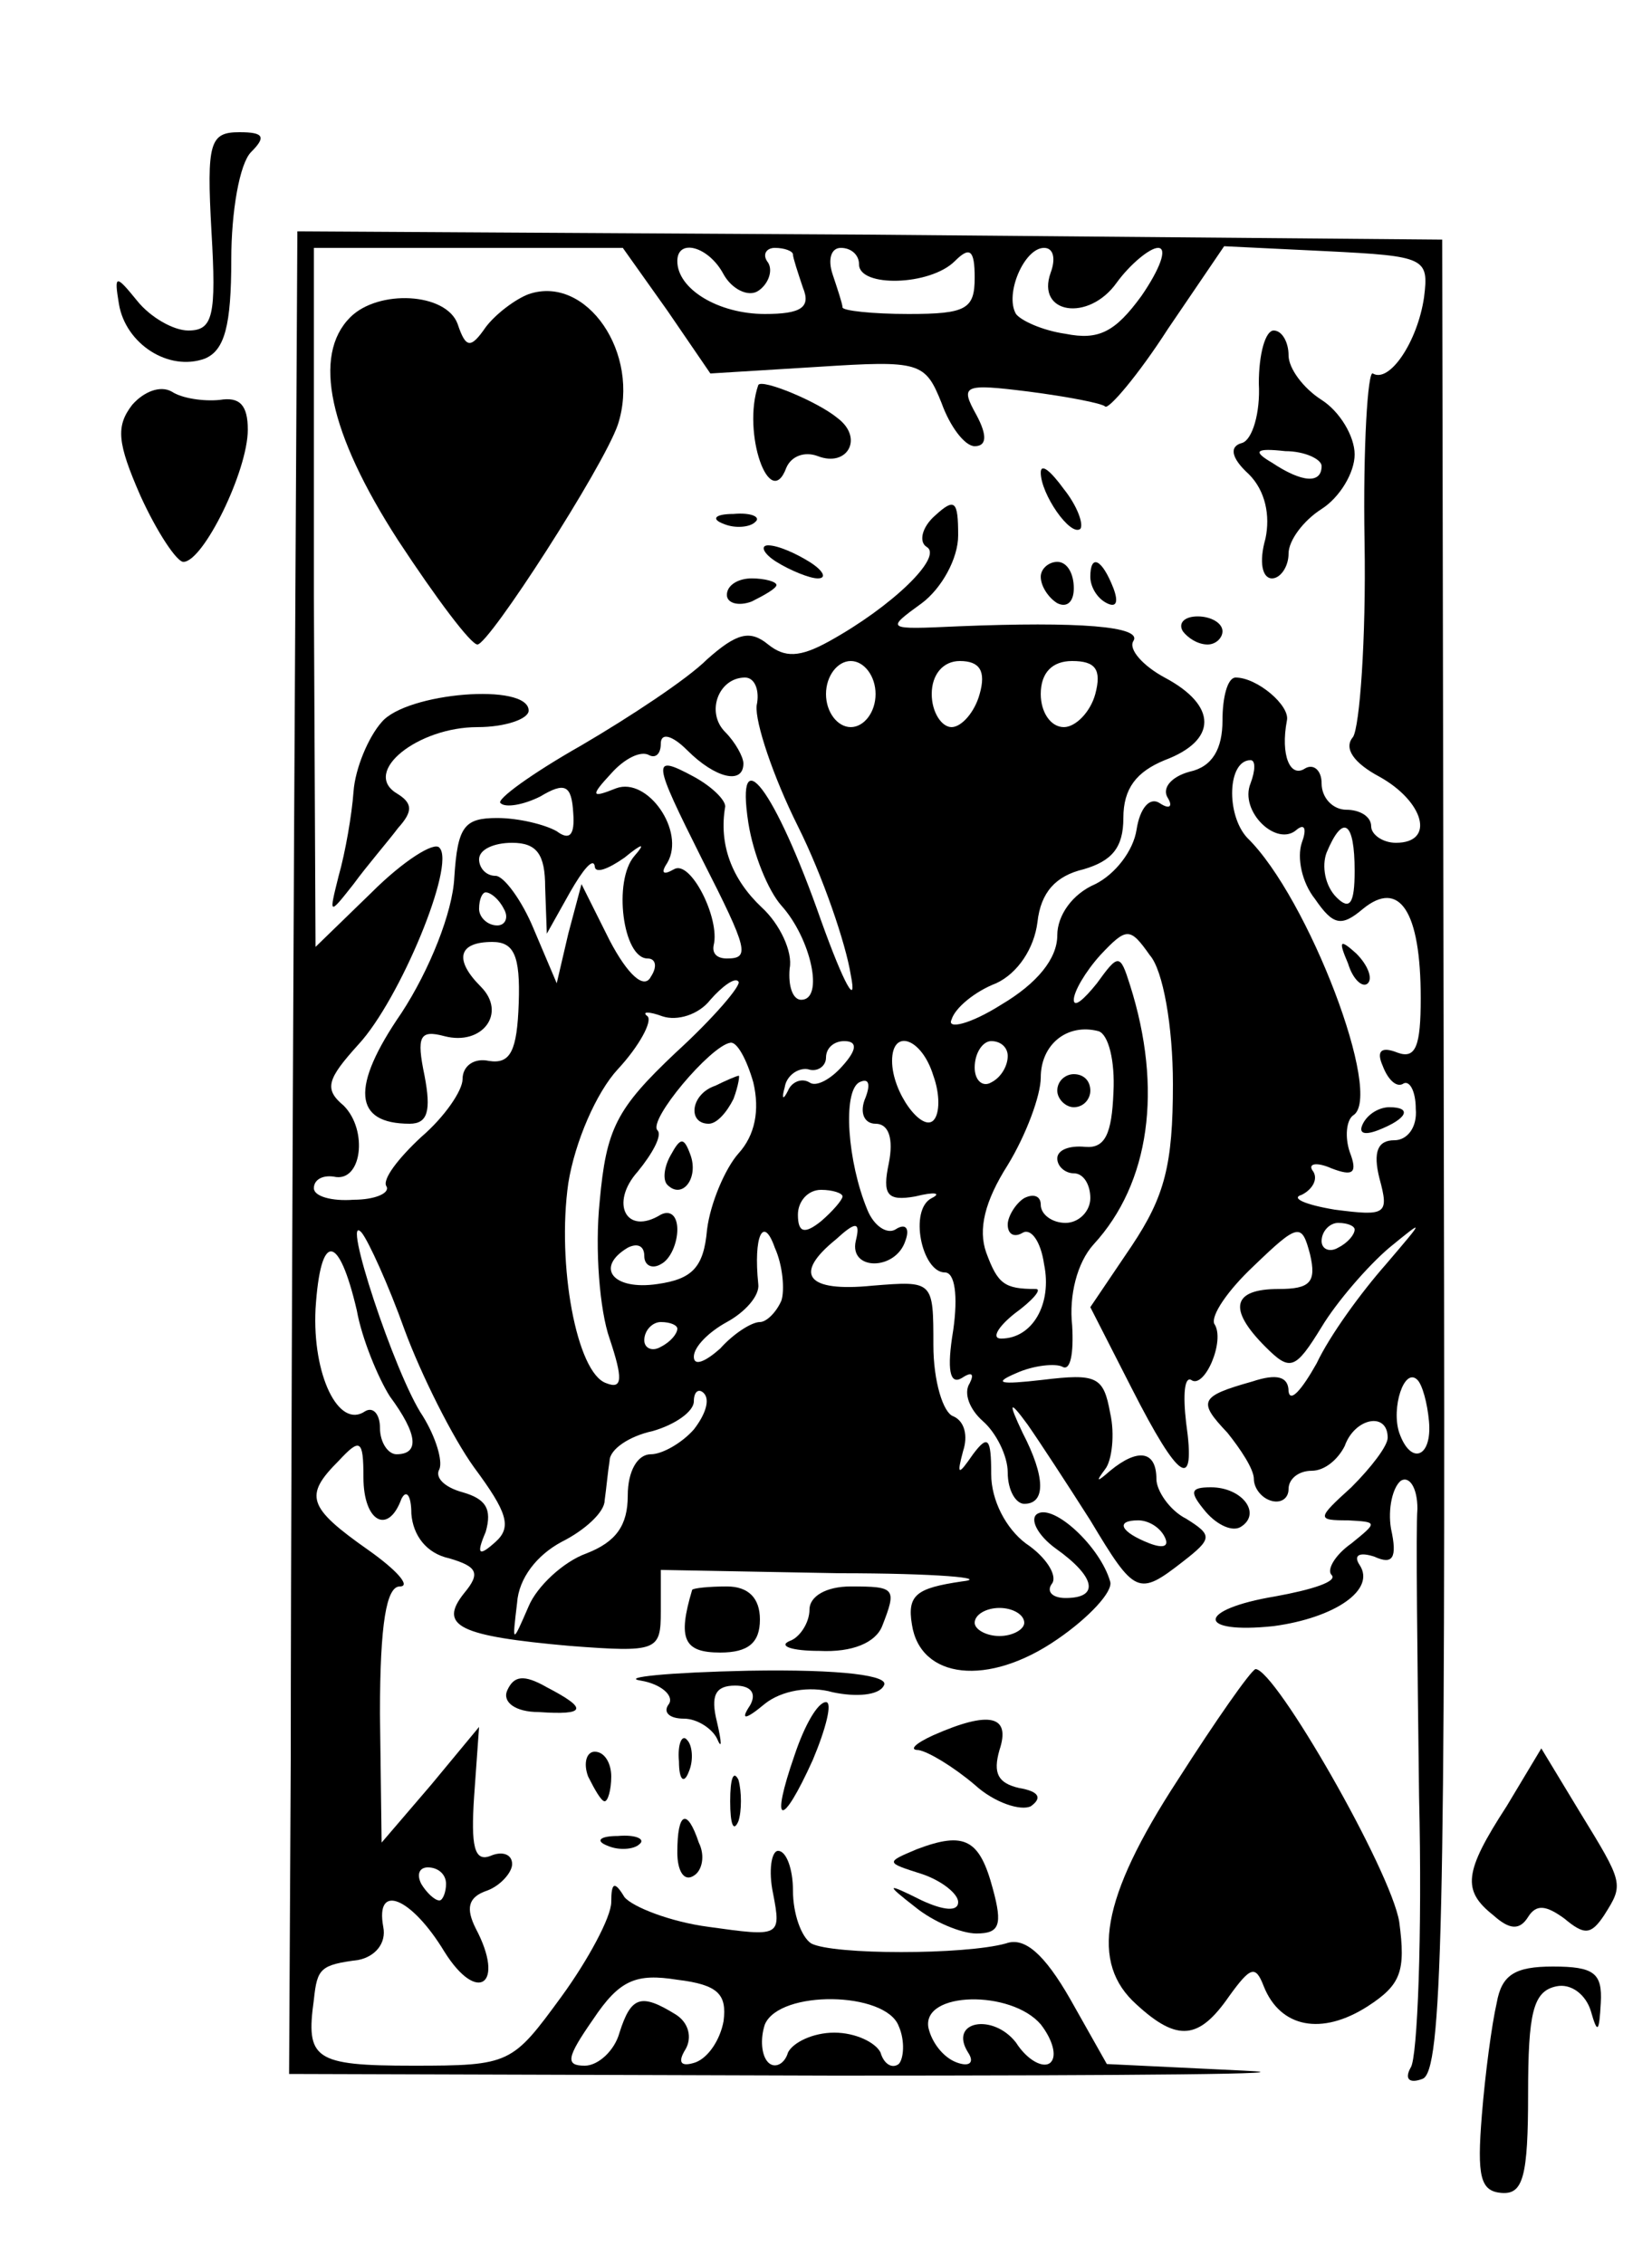 <?xml version="1.0" standalone="no"?>
<!DOCTYPE svg PUBLIC "-//W3C//DTD SVG 20010904//EN"
 "http://www.w3.org/TR/2001/REC-SVG-20010904/DTD/svg10.dtd">
<svg version="1.0" xmlns="http://www.w3.org/2000/svg"
 width="100pt" height="137pt" viewBox="0 0 100 137"
 preserveAspectRatio="xMidYMid meet">

<g transform="translate(0,137) scale(0.1,-0.1)"
fill="#000000" stroke="none">
<path d="M128 1230 c3 -51 1 -60 -14 -60 -9 0 -23 8 -31 18 -13 16 -14 16 -11
-2 4 -24 30 -41 52 -33 12 5 16 20 16 60 0 29 5 58 12 65 9 9 8 12 -7 12 -18
0 -20 -6 -17 -60z"/>
<path d="M178 863 c-1 -203 -2 -453 -2 -558 l-1 -190 330 -1 c182 0 293 1 248
3 l-83 4 -22 39 c-16 28 -28 38 -39 34 -25 -7 -105 -7 -118 0 -6 4 -11 18 -11
32 0 13 -4 24 -9 24 -4 0 -6 -12 -3 -26 5 -26 4 -26 -39 -20 -23 3 -46 12 -51
18 -6 10 -8 9 -8 -3 0 -9 -14 -35 -30 -57 -30 -41 -31 -42 -90 -42 -60 0 -65
4 -60 40 2 19 4 21 27 24 10 2 17 10 15 20 -5 27 17 18 37 -15 20 -32 37 -20
19 14 -6 12 -5 19 7 23 8 3 15 11 15 16 0 6 -6 8 -13 5 -10 -4 -12 6 -10 36
l3 42 -29 -35 -30 -35 -1 78 c0 55 4 77 12 77 7 0 -2 10 -19 22 -37 26 -39 33
-18 54 13 14 15 13 15 -10 0 -27 15 -35 23 -13 3 6 6 2 6 -9 1 -13 9 -24 23
-27 17 -5 19 -9 9 -21 -16 -20 -3 -26 64 -32 53 -4 55 -3 55 21 l0 25 108 -2
c59 0 92 -3 74 -5 -27 -4 -33 -8 -30 -26 5 -33 46 -38 88 -9 19 13 34 29 32
35 -6 21 -34 47 -44 41 -5 -3 0 -13 11 -21 24 -17 27 -30 6 -30 -8 0 -12 4 -8
9 3 5 -4 16 -16 24 -12 9 -21 26 -21 42 0 22 -2 24 -11 12 -9 -13 -10 -13 -6
2 3 9 1 18 -6 21 -6 2 -12 21 -12 43 0 39 0 39 -37 36 -40 -4 -48 7 -22 28 12
11 15 11 12 -1 -4 -18 24 -18 30 0 3 8 0 11 -6 7 -5 -3 -13 2 -17 12 -12 29
-15 71 -5 77 6 3 7 -1 4 -9 -4 -9 -1 -16 6 -16 8 0 11 -9 8 -24 -4 -19 -1 -23
16 -20 12 3 16 2 10 -1 -14 -7 -6 -45 8 -45 6 0 8 -14 5 -35 -4 -24 -2 -33 5
-29 6 4 8 3 5 -3 -4 -6 0 -16 8 -23 8 -7 15 -21 15 -31 0 -11 5 -19 10 -19 13
0 13 16 -1 43 -9 19 -8 20 3 5 7 -10 24 -36 38 -58 27 -45 29 -46 56 -25 18
14 18 16 2 26 -10 5 -18 17 -18 24 0 17 -11 19 -28 5 -8 -7 -9 -7 -3 1 4 5 6
21 3 34 -4 22 -8 24 -41 20 -26 -3 -30 -2 -16 4 11 5 24 6 28 4 5 -3 7 8 6 25
-2 18 3 38 13 49 34 37 42 94 22 157 -6 19 -7 19 -20 1 -8 -10 -14 -15 -14
-10 0 5 7 17 16 27 16 17 18 17 30 0 8 -9 14 -43 14 -78 0 -49 -5 -68 -25 -98
l-25 -37 25 -49 c29 -57 39 -63 33 -21 -2 17 -1 28 3 26 8 -6 21 24 14 34 -2
5 8 20 24 35 27 26 29 26 34 7 4 -17 0 -21 -19 -21 -28 0 -31 -12 -8 -35 15
-15 18 -14 34 12 9 15 28 37 41 48 22 18 21 17 -2 -10 -15 -17 -34 -43 -42
-60 -9 -16 -16 -24 -17 -17 0 9 -7 11 -22 6 -32 -9 -33 -12 -15 -31 8 -10 16
-22 16 -28 0 -5 4 -11 10 -13 6 -2 11 1 11 7 0 6 6 11 14 11 8 0 16 7 20 15 6
17 26 21 26 5 0 -5 -10 -18 -22 -30 -21 -19 -21 -20 -2 -20 18 -1 18 -1 2 -14
-10 -7 -15 -16 -12 -19 4 -4 -12 -9 -34 -13 -48 -8 -48 -23 -1 -18 37 5 62 22
52 37 -4 6 0 8 9 5 11 -5 14 -1 10 17 -2 12 1 25 6 29 5 3 10 -4 10 -17 -1
-12 0 -91 1 -174 2 -84 -1 -158 -5 -164 -4 -7 -1 -10 7 -7 12 4 14 94 13 559
l-1 554 -346 3 -347 2 -2 -367z m226 319 l26 -38 65 4 c62 4 65 3 75 -22 5
-14 14 -26 20 -26 7 0 8 6 1 19 -10 18 -8 19 32 14 23 -3 44 -7 46 -9 2 -2 20
19 38 47 l34 50 62 -3 c60 -3 62 -4 59 -28 -4 -27 -21 -52 -31 -46 -3 2 -6
-44 -5 -102 1 -59 -3 -112 -7 -118 -6 -7 1 -16 16 -24 27 -15 34 -40 10 -40
-8 0 -15 5 -15 10 0 6 -7 10 -15 10 -8 0 -15 7 -15 16 0 8 -5 12 -10 9 -9 -6
-15 8 -11 29 2 9 -18 26 -31 26 -5 0 -8 -12 -8 -26 0 -17 -6 -28 -20 -31 -11
-3 -17 -10 -13 -16 3 -5 1 -7 -5 -3 -6 4 -12 -3 -14 -16 -2 -13 -13 -27 -25
-33 -14 -6 -23 -19 -23 -31 0 -14 -12 -29 -34 -42 -19 -12 -33 -15 -30 -9 2 7
14 17 27 22 13 6 23 21 25 37 2 18 11 28 28 32 17 5 24 13 24 31 0 18 8 28 25
35 32 12 32 33 0 50 -13 7 -22 17 -19 22 6 9 -33 12 -106 9 -44 -2 -44 -2 -22
14 12 9 22 27 22 41 0 21 -2 23 -14 12 -8 -7 -10 -16 -5 -19 10 -6 -21 -36
-59 -57 -18 -10 -27 -10 -37 -2 -11 9 -19 7 -37 -9 -12 -12 -47 -35 -76 -52
-30 -17 -52 -33 -49 -35 3 -3 14 -1 24 4 15 9 19 7 20 -10 1 -13 -2 -17 -10
-11 -7 4 -23 8 -36 8 -20 0 -24 -5 -26 -36 -1 -21 -15 -56 -32 -82 -31 -45
-29 -67 5 -67 11 0 13 8 9 29 -5 24 -3 28 12 24 23 -6 38 14 22 30 -16 16 -14
27 7 27 13 0 17 -8 16 -37 -1 -29 -5 -37 -18 -35 -9 2 -16 -3 -16 -11 0 -7
-11 -23 -25 -35 -14 -13 -24 -26 -21 -30 2 -4 -7 -8 -20 -8 -13 -1 -24 2 -24
7 0 5 5 8 12 7 17 -4 21 28 6 43 -12 10 -10 16 9 37 25 27 59 109 49 119 -3 4
-22 -8 -41 -27 l-34 -33 -1 212 0 211 93 0 94 0 27 -38z m34 22 c5 -9 15 -14
21 -10 6 4 9 12 6 17 -4 5 -1 9 4 9 6 0 11 -2 11 -4 0 -2 3 -11 6 -20 5 -12
-1 -16 -23 -16 -28 0 -53 15 -53 32 0 14 19 9 28 -8z m82 6 c0 -14 43 -13 58
2 9 9 12 7 12 -10 0 -19 -5 -22 -40 -22 -22 0 -40 2 -40 4 0 2 -3 11 -6 20 -3
9 -1 16 5 16 6 0 11 -4 11 -10z m116 -5 c-9 -25 23 -30 40 -6 8 11 20 21 25
21 6 0 1 -13 -10 -29 -16 -22 -26 -27 -46 -23 -14 2 -27 8 -30 12 -7 12 5 40
17 40 6 0 7 -7 4 -15z m-106 -255 c0 -11 -7 -20 -15 -20 -8 0 -15 9 -15 20 0
11 7 20 15 20 8 0 15 -9 15 -20z m63 0 c-3 -11 -11 -20 -17 -20 -6 0 -12 9
-12 20 0 12 7 20 17 20 12 0 16 -6 12 -20z m70 0 c-3 -11 -12 -20 -19 -20 -8
0 -14 9 -14 20 0 13 7 20 19 20 14 0 18 -5 14 -20z m-205 -7 c-1 -10 10 -43
25 -73 15 -30 29 -71 32 -90 4 -20 -4 -6 -18 33 -28 80 -52 111 -44 59 3 -19
12 -41 20 -50 18 -20 26 -57 12 -57 -5 0 -8 8 -7 19 2 10 -6 27 -17 37 -18 17
-26 38 -22 61 0 4 -8 12 -19 18 -26 14 -25 10 5 -50 28 -55 29 -60 15 -60 -6
0 -9 3 -8 8 4 16 -14 52 -24 46 -7 -4 -8 -2 -4 4 11 19 -12 52 -31 45 -15 -6
-16 -5 -3 9 8 9 18 14 23 11 4 -2 7 1 7 7 0 7 7 5 16 -4 17 -17 34 -21 34 -8
0 4 -5 13 -11 19 -12 12 -4 33 12 33 6 0 9 -8 7 -17z m299 -47 c-7 -17 16 -39
28 -28 5 4 6 0 3 -8 -3 -9 0 -24 8 -34 11 -16 16 -17 29 -6 22 18 35 -1 35
-54 0 -29 -3 -37 -14 -33 -10 4 -13 1 -9 -8 3 -8 8 -13 12 -11 4 3 8 -4 8 -15
1 -11 -5 -19 -13 -19 -10 0 -13 -7 -9 -23 6 -22 4 -23 -27 -19 -18 3 -27 7
-20 9 6 3 10 9 7 14 -4 5 2 6 11 2 13 -5 16 -3 11 10 -3 9 -2 19 2 22 19 11
-27 132 -64 168 -13 14 -12 47 2 47 3 0 3 -6 0 -14z m63 -53 c0 -20 -3 -24
-11 -16 -7 7 -9 19 -6 27 10 24 17 19 17 -11z m-490 -10 l1 -28 14 25 c8 14
14 21 15 16 0 -5 8 -2 18 5 11 9 13 9 6 1 -13 -15 -7 -62 8 -62 5 0 6 -5 2
-11 -4 -8 -14 1 -25 22 l-17 34 -8 -30 -7 -30 -14 33 c-7 17 -18 32 -23 32 -6
0 -10 5 -10 10 0 6 9 10 20 10 15 0 20 -7 20 -27z m-25 -13 c3 -5 1 -10 -4
-10 -6 0 -11 5 -11 10 0 6 2 10 4 10 3 0 8 -4 11 -10z m104 -87 c-36 -34 -42
-46 -46 -90 -3 -29 0 -66 6 -83 8 -24 8 -31 -2 -27 -18 6 -30 72 -23 121 4 25
17 55 30 69 13 14 21 29 18 32 -4 3 1 3 9 0 9 -3 22 1 29 10 7 8 15 14 17 11
2 -2 -15 -22 -38 -43z m265 -24 c-1 -25 -5 -34 -17 -33 -10 1 -17 -2 -17 -7 0
-5 5 -9 10 -9 6 0 10 -7 10 -15 0 -8 -7 -15 -15 -15 -8 0 -15 5 -15 11 0 5 -4
7 -10 4 -5 -3 -10 -11 -10 -16 0 -6 4 -8 9 -5 5 3 11 -5 13 -19 5 -24 -7 -45
-26 -45 -6 0 -2 7 8 15 11 8 17 15 13 15 -19 0 -23 3 -30 22 -5 14 -1 31 13
53 11 18 20 42 20 53 0 20 16 33 35 28 6 -2 10 -18 9 -37z m-218 6 c4 -17 1
-32 -9 -43 -8 -9 -17 -30 -19 -46 -2 -23 -9 -30 -30 -33 -27 -4 -38 10 -18 22
6 3 10 1 10 -5 0 -6 5 -8 10 -5 6 3 10 13 10 21 0 8 -4 12 -10 9 -21 -13 -31
7 -14 26 9 11 15 22 12 25 -6 6 32 51 44 53 4 1 10 -10 14 -24z m54 10 c-7 -8
-16 -13 -20 -10 -5 3 -11 0 -13 -5 -3 -6 -4 -5 -2 2 1 7 8 12 14 11 6 -2 11 2
11 7 0 6 5 10 11 10 8 0 8 -5 -1 -15z m55 -6 c4 -11 4 -23 0 -27 -7 -7 -25 17
-25 36 0 20 18 14 25 -9z m45 12 c0 -6 -4 -13 -10 -16 -5 -3 -10 1 -10 9 0 9
5 16 10 16 6 0 10 -4 10 -9z m-100 -85 c0 -2 -6 -9 -13 -15 -10 -8 -14 -7 -14
4 0 8 6 15 14 15 7 0 13 -2 13 -4z m-265 -81 c10 -27 29 -65 42 -83 20 -27 23
-36 13 -45 -10 -9 -12 -8 -6 6 4 14 0 20 -14 24 -11 3 -17 9 -14 14 2 5 -2 19
-10 32 -17 25 -50 126 -37 111 4 -5 16 -31 26 -59z m228 18 c-3 -7 -9 -13 -13
-13 -5 0 -16 -7 -24 -16 -9 -8 -16 -11 -16 -5 0 6 9 15 20 21 11 6 20 16 19
23 -3 29 3 42 10 22 5 -11 6 -26 4 -32z m347 43 c0 -3 -4 -8 -10 -11 -5 -3
-10 -1 -10 4 0 6 5 11 10 11 6 0 10 -2 10 -4z m-604 -49 c3 -17 13 -41 20 -52
17 -23 18 -35 4 -35 -5 0 -10 7 -10 16 0 8 -4 13 -9 10 -16 -11 -32 22 -30 62
3 47 14 46 25 -1z m194 -11 c0 -3 -4 -8 -10 -11 -5 -3 -10 -1 -10 4 0 6 5 11
10 11 6 0 10 -2 10 -4z m455 -56 c2 -22 -11 -27 -18 -7 -5 15 3 40 11 32 3 -3
6 -14 7 -25z m-445 -5 c-7 -8 -19 -15 -26 -15 -8 0 -14 -10 -14 -25 0 -18 -7
-28 -25 -35 -14 -5 -30 -20 -35 -32 -10 -23 -10 -23 -7 2 1 15 12 29 27 37 14
7 26 18 26 25 1 7 2 18 3 24 0 7 12 15 26 18 14 4 25 12 25 18 0 6 3 8 6 5 4
-4 1 -13 -6 -22z m285 -65 c3 -6 -1 -7 -9 -4 -18 7 -21 14 -7 14 6 0 13 -4 16
-10z m-85 -52 c0 -4 -7 -8 -15 -8 -8 0 -15 4 -15 8 0 5 7 9 15 9 8 0 15 -4 15
-9z m-350 -158 c0 -5 -2 -10 -4 -10 -3 0 -8 5 -11 10 -3 6 -1 10 4 10 6 0 11
-4 11 -10z m168 -83 c-2 -11 -9 -22 -17 -25 -9 -3 -11 0 -6 8 4 7 2 16 -6 21
-21 13 -27 11 -34 -11 -3 -11 -13 -20 -21 -20 -12 0 -11 5 5 28 16 24 26 28
51 24 25 -3 30 -9 28 -25z m106 -3 c4 -9 3 -20 0 -23 -4 -3 -9 0 -11 7 -3 6
-15 12 -28 12 -13 0 -25 -6 -28 -12 -2 -7 -8 -10 -12 -6 -4 4 -5 14 -2 23 9
21 73 20 81 -1z m86 1 c7 -9 10 -19 6 -23 -4 -4 -14 1 -21 12 -14 18 -41 13
-29 -6 4 -6 1 -9 -7 -6 -8 3 -15 12 -17 21 -4 22 50 23 68 2z"/>
<path d="M320 1192 c-8 -3 -20 -12 -26 -20 -9 -13 -12 -13 -17 2 -7 19 -48 21
-65 4 -23 -23 -13 -70 29 -135 23 -35 44 -63 48 -63 7 0 76 107 85 133 14 43
-19 91 -54 79z"/>
<path d="M762 1138 c1 -18 -4 -34 -10 -36 -8 -2 -7 -9 4 -19 10 -10 13 -25 10
-39 -4 -14 -2 -24 4 -24 5 0 10 7 10 15 0 8 9 20 20 27 11 7 20 22 20 33 0 11
-9 26 -20 33 -11 7 -20 19 -20 27 0 8 -4 15 -9 15 -5 0 -9 -14 -9 -32z m38
-50 c0 -11 -12 -10 -30 2 -12 7 -10 9 8 7 12 0 22 -5 22 -9z"/>
<path d="M459 1137 c-10 -29 7 -77 17 -50 3 7 11 10 19 7 18 -7 28 11 12 23
-12 10 -46 24 -48 20z"/>
<path d="M630 1084 c0 -13 18 -39 24 -34 2 3 -2 14 -10 24 -8 11 -14 16 -14
10z"/>
<path d="M438 1053 c7 -3 16 -2 19 1 4 3 -2 6 -13 5 -11 0 -14 -3 -6 -6z"/>
<path d="M470 1030 c8 -5 20 -10 25 -10 6 0 3 5 -5 10 -8 5 -19 10 -25 10 -5
0 -3 -5 5 -10z"/>
<path d="M630 1021 c0 -6 5 -13 10 -16 6 -3 10 1 10 9 0 9 -4 16 -10 16 -5 0
-10 -4 -10 -9z"/>
<path d="M660 1021 c0 -6 4 -13 10 -16 6 -3 7 1 4 9 -7 18 -14 21 -14 7z"/>
<path d="M440 1010 c0 -5 7 -7 15 -4 8 4 15 8 15 10 0 2 -7 4 -15 4 -8 0 -15
-4 -15 -10z"/>
<path d="M716 988 c3 -4 9 -8 15 -8 5 0 9 4 9 8 0 5 -7 9 -15 9 -8 0 -12 -4
-9 -9z"/>
<path d="M231 933 c-8 -9 -16 -28 -17 -42 -1 -14 -5 -37 -9 -51 -6 -24 -6 -24
9 -5 8 11 21 26 27 34 9 10 9 15 -1 21 -21 13 13 40 49 40 17 0 31 5 31 10 0
17 -74 11 -89 -7z"/>
<path d="M816 787 c3 -10 9 -15 12 -12 3 3 0 11 -7 18 -10 9 -11 8 -5 -6z"/>
<path d="M825 690 c-3 -6 1 -7 9 -4 18 7 21 14 7 14 -6 0 -13 -4 -16 -10z"/>
<path d="M640 710 c0 -5 5 -10 10 -10 6 0 10 5 10 10 0 6 -4 10 -10 10 -5 0
-10 -4 -10 -10z"/>
<path d="M433 713 c-15 -5 -17 -23 -4 -23 5 0 11 7 15 15 3 8 4 15 3 14 -1 0
-8 -3 -14 -6z"/>
<path d="M406 671 c-4 -7 -5 -15 -2 -18 9 -9 19 4 14 18 -4 11 -6 11 -12 0z"/>
<path d="M80 1125 c-10 -13 -9 -23 5 -55 10 -22 22 -40 26 -40 12 0 39 55 39
80 0 15 -5 20 -17 18 -10 -1 -23 1 -29 5 -7 4 -17 0 -24 -8z"/>
<path d="M730 455 c7 -8 16 -12 21 -9 13 8 1 24 -18 24 -13 0 -13 -3 -3 -15z"/>
<path d="M419 408 c-9 -30 -5 -38 17 -38 17 0 24 6 24 20 0 13 -7 20 -20 20
-11 0 -20 -1 -21 -2z"/>
<path d="M490 396 c0 -8 -6 -17 -12 -19 -7 -3 1 -6 18 -6 20 -1 34 5 38 15 9
23 8 24 -19 24 -15 0 -25 -6 -25 -14z"/>
<path d="M307 347 c-3 -7 5 -13 19 -13 29 -2 30 2 5 15 -14 8 -20 7 -24 -2z"/>
<path d="M388 353 c12 -2 20 -9 17 -14 -4 -5 0 -9 9 -9 8 0 17 -6 20 -12 3 -7
3 -3 0 10 -4 16 -1 22 11 22 10 0 13 -5 9 -12 -6 -9 -3 -9 9 1 10 8 27 11 41
7 14 -3 28 -2 31 4 4 6 -25 10 -82 9 -48 -1 -78 -4 -65 -6z"/>
<path d="M713 293 c-47 -72 -53 -111 -25 -136 25 -23 38 -21 56 5 13 18 16 19
21 6 10 -25 35 -30 63 -12 20 13 23 21 19 51 -5 31 -75 153 -87 153 -3 -1 -24
-31 -47 -67z"/>
<path d="M481 308 c-15 -43 -8 -45 11 -3 8 19 12 35 8 35 -5 0 -13 -14 -19
-32z"/>
<path d="M565 320 c-11 -5 -15 -9 -9 -9 6 -1 21 -10 34 -21 12 -11 28 -16 34
-13 7 5 5 9 -7 11 -13 3 -16 9 -12 23 7 21 -6 24 -40 9z"/>
<path d="M411 304 c0 -11 3 -14 6 -6 3 7 2 16 -1 19 -3 4 -6 -2 -5 -13z"/>
<path d="M356 295 c4 -8 8 -15 10 -15 2 0 4 7 4 15 0 8 -4 15 -10 15 -5 0 -7
-7 -4 -15z"/>
<path d="M912 277 c-26 -40 -27 -51 -8 -66 10 -9 16 -9 21 -1 5 8 11 7 22 -1
12 -10 16 -10 24 2 12 19 12 19 -15 63 l-23 38 -21 -35z"/>
<path d="M442 280 c0 -14 2 -19 5 -12 2 6 2 18 0 25 -3 6 -5 1 -5 -13z"/>
<path d="M410 249 c0 -11 4 -18 10 -14 5 3 7 12 3 20 -7 21 -13 19 -13 -6z"/>
<path d="M368 253 c7 -3 16 -2 19 1 4 3 -2 6 -13 5 -11 0 -14 -3 -6 -6z"/>
<path d="M555 251 c-19 -8 -19 -8 3 -15 12 -4 22 -12 22 -17 0 -6 -9 -5 -22 1
-22 11 -22 10 -4 -4 11 -9 28 -16 37 -16 14 0 16 5 10 27 -8 30 -17 35 -46 24z"/>
<path d="M906 158 c-3 -13 -7 -43 -9 -68 -3 -37 -1 -46 12 -47 13 -1 16 10 16
60 0 49 3 62 17 65 9 2 18 -5 21 -15 4 -14 5 -13 6 5 1 18 -4 22 -29 22 -23 0
-31 -5 -34 -22z"/>
</g>
</svg>
